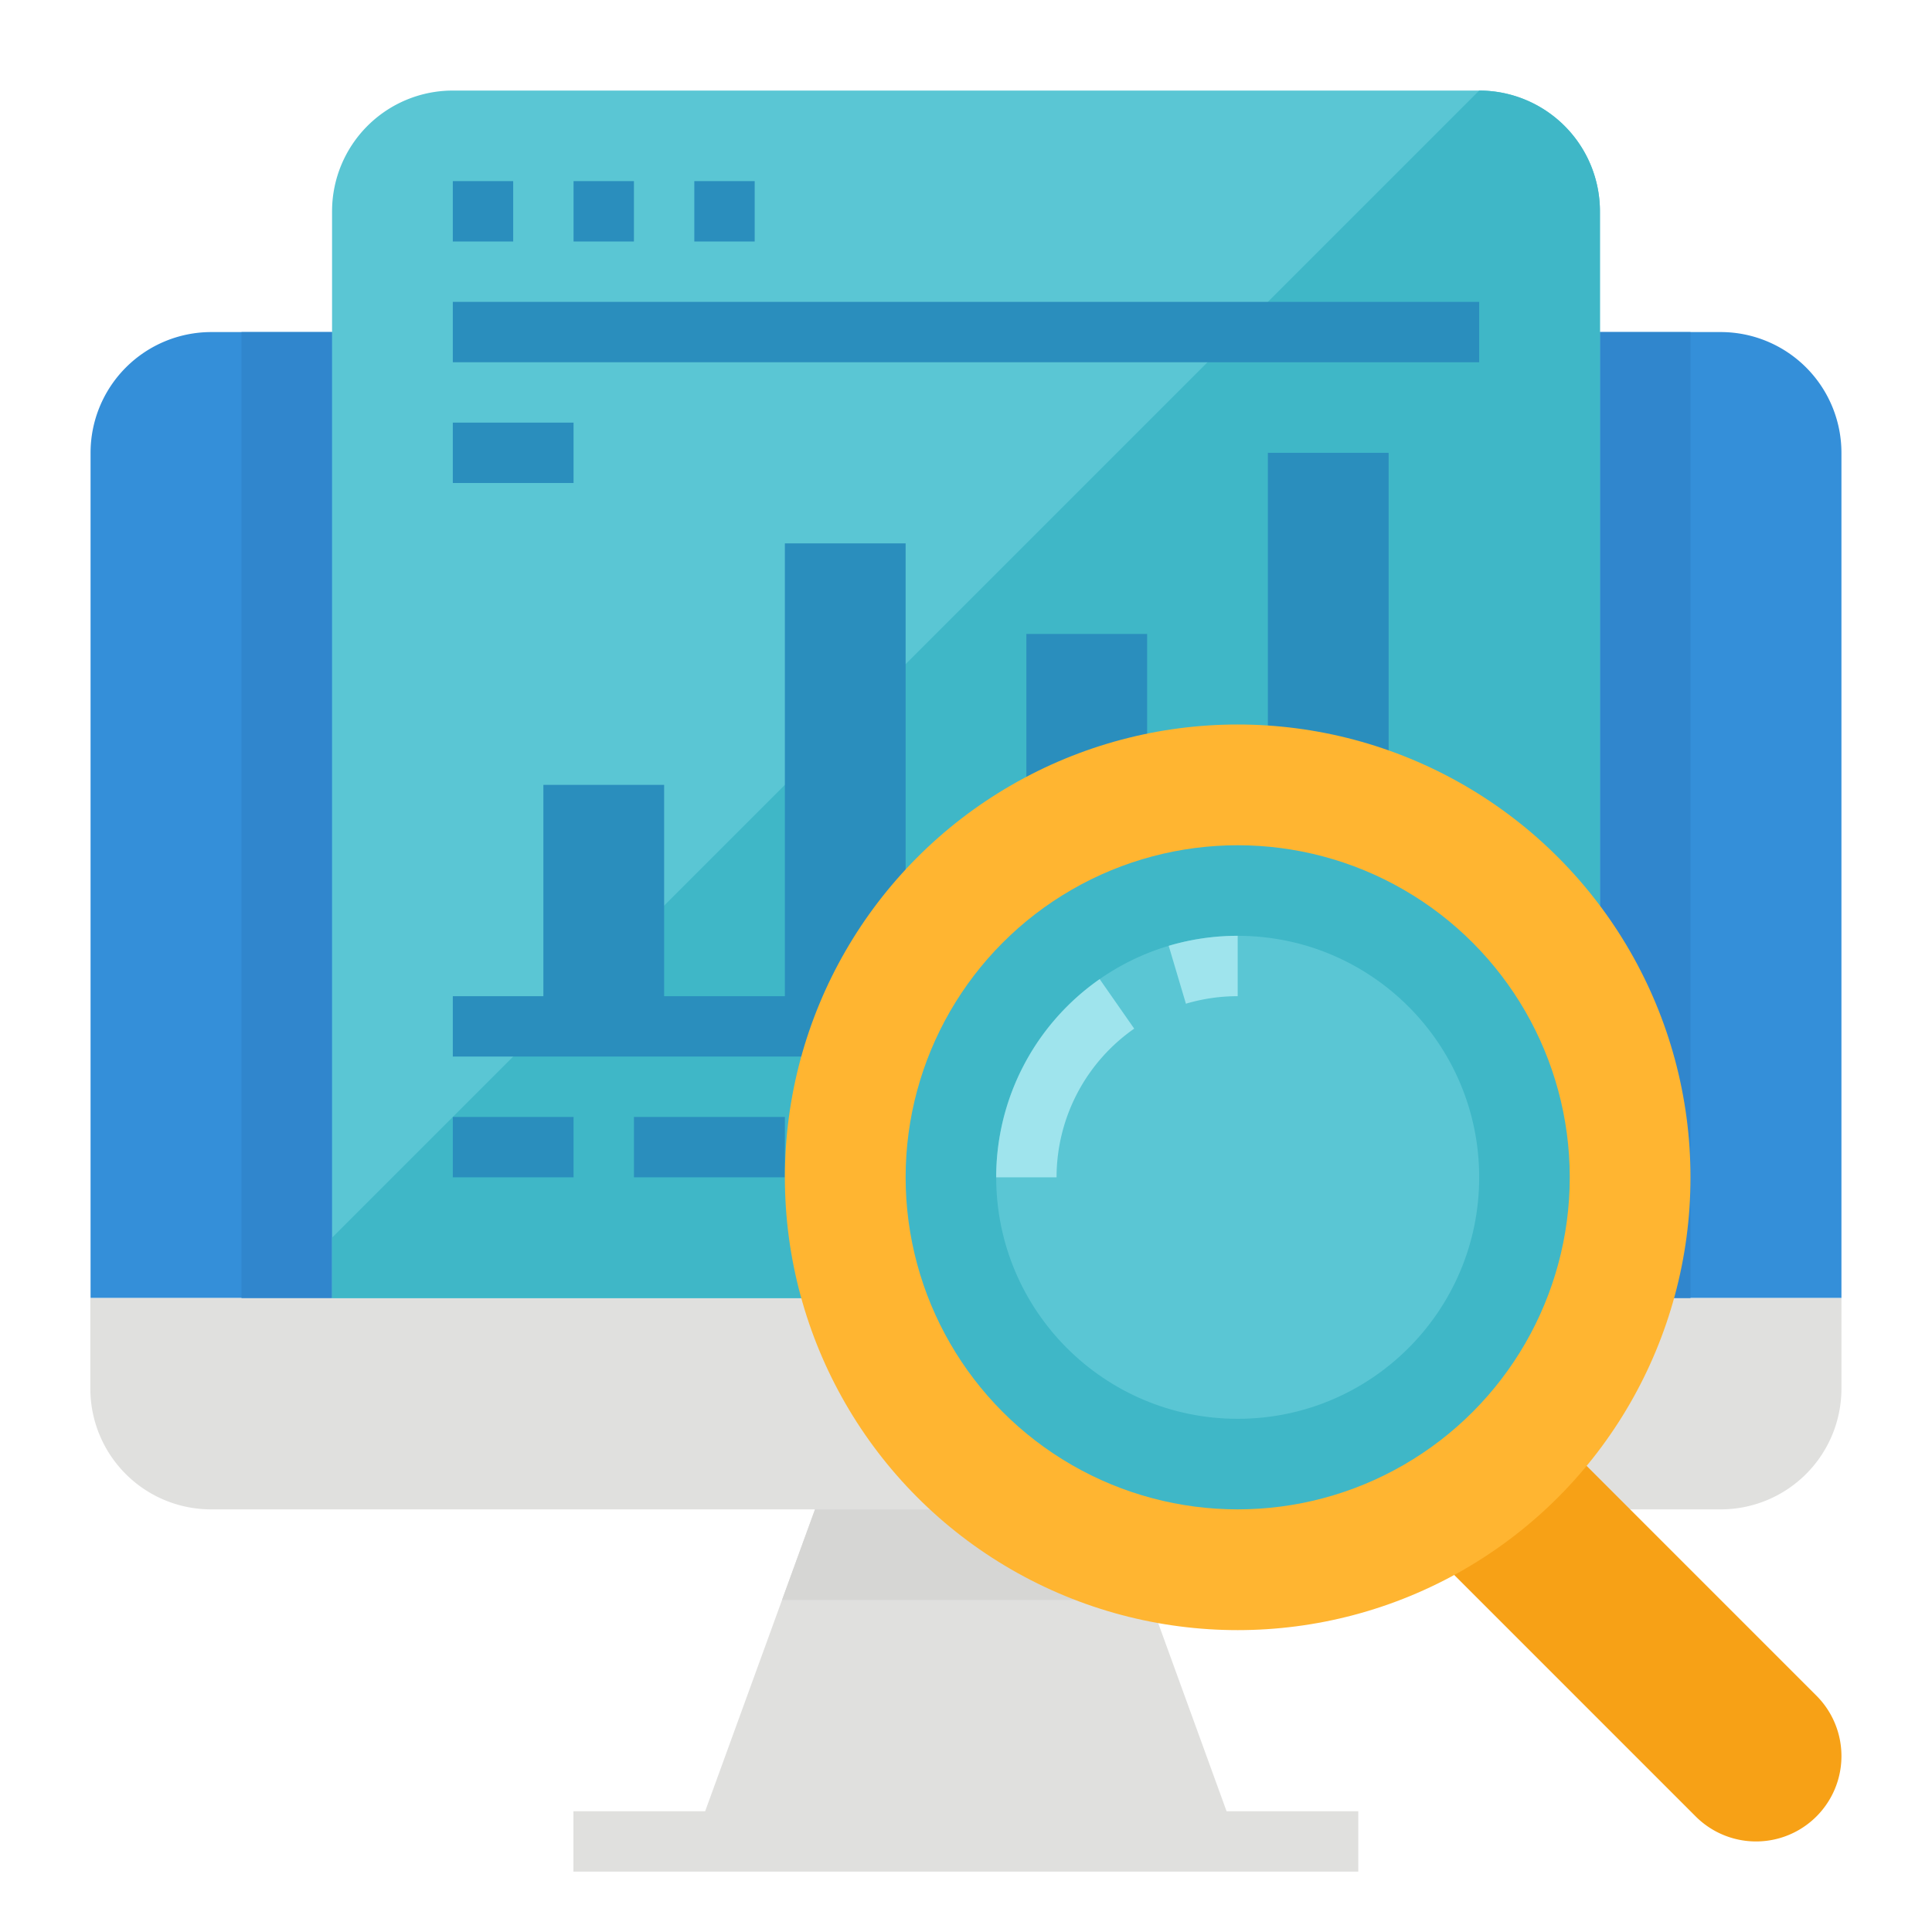 <svg xmlns="http://www.w3.org/2000/svg" viewBox="0 0 64 64"><title>result-analysis-SEO-ranking-rating</title><g id="flat"><polygon points="40.632 60 36.998 50 26.998 50 23.359 60 18.995 60 18.995 62 44.995 62 44.995 60 40.632 60" style="fill:#e0e0de"/><polygon points="38.088 53 36.998 50 26.998 50 25.906 53 38.088 53" style="fill:#d6d6d4"/><path d="M57,11H7a4,4,0,0,0-4,4l0,28H61l0-28A4,4,0,0,0,57,11Z" style="fill:#348fd9"/><path d="M2.993,43l0,3a4,4,0,0,0,4,4H57a4,4,0,0,0,4-4l0-3Z" style="fill:#e0e0de"/><rect x="8" y="11" width="3" height="32" style="fill:#3086cd"/><rect x="53" y="11" width="3" height="32" style="fill:#3086cd"/><path d="M49,3H15a4,4,0,0,0-4,4V43H53V7A4,4,0,0,0,49,3Z" style="fill:#5ac6d4"/><path d="M49,3,11,41v2H53V7A4,4,0,0,0,49,3Z" style="fill:#3fb7c7"/><rect x="15" y="6" width="2" height="2" style="fill:#2a8ebd"/><rect x="19" y="6" width="2" height="2" style="fill:#2a8ebd"/><rect x="23" y="6" width="2" height="2" style="fill:#2a8ebd"/><rect x="15" y="33" width="34" height="2" style="fill:#2a8ebd"/><rect x="18" y="26" width="4" height="8" style="fill:#2a8ebd"/><rect x="26" y="18" width="4" height="16" style="fill:#2a8ebd"/><rect x="34" y="21" width="4" height="13" style="fill:#2a8ebd"/><rect x="42" y="15" width="4" height="19" style="fill:#2a8ebd"/><rect x="15" y="37" width="4" height="2" style="fill:#2a8ebd"/><rect x="21" y="37" width="5" height="2" style="fill:#2a8ebd"/><rect x="15" y="10" width="34" height="2" style="fill:#2a8ebd"/><rect x="15" y="14" width="4" height="2" style="fill:#2a8ebd"/><path d="M60.172,56.172,50,46l-4,4L56.172,60.172a2.828,2.828,0,0,0,4-4Z" style="fill:#f7a116"/><circle cx="41" cy="39" r="15" style="fill:#ffb531"/><circle cx="41" cy="39" r="11" style="fill:#3fb7c7"/><circle cx="41" cy="39" r="8" style="fill:#5ac6d4"/><path d="M38.715,31.331l.57,1.918A6.015,6.015,0,0,1,41,33V31A8.014,8.014,0,0,0,38.715,31.331Z" style="fill:#9fe4ed"/><path d="M33,39h2a6.007,6.007,0,0,1,2.572-4.925l-1.144-1.64A8.008,8.008,0,0,0,33,39Z" style="fill:#9fe4ed"/></g></svg>